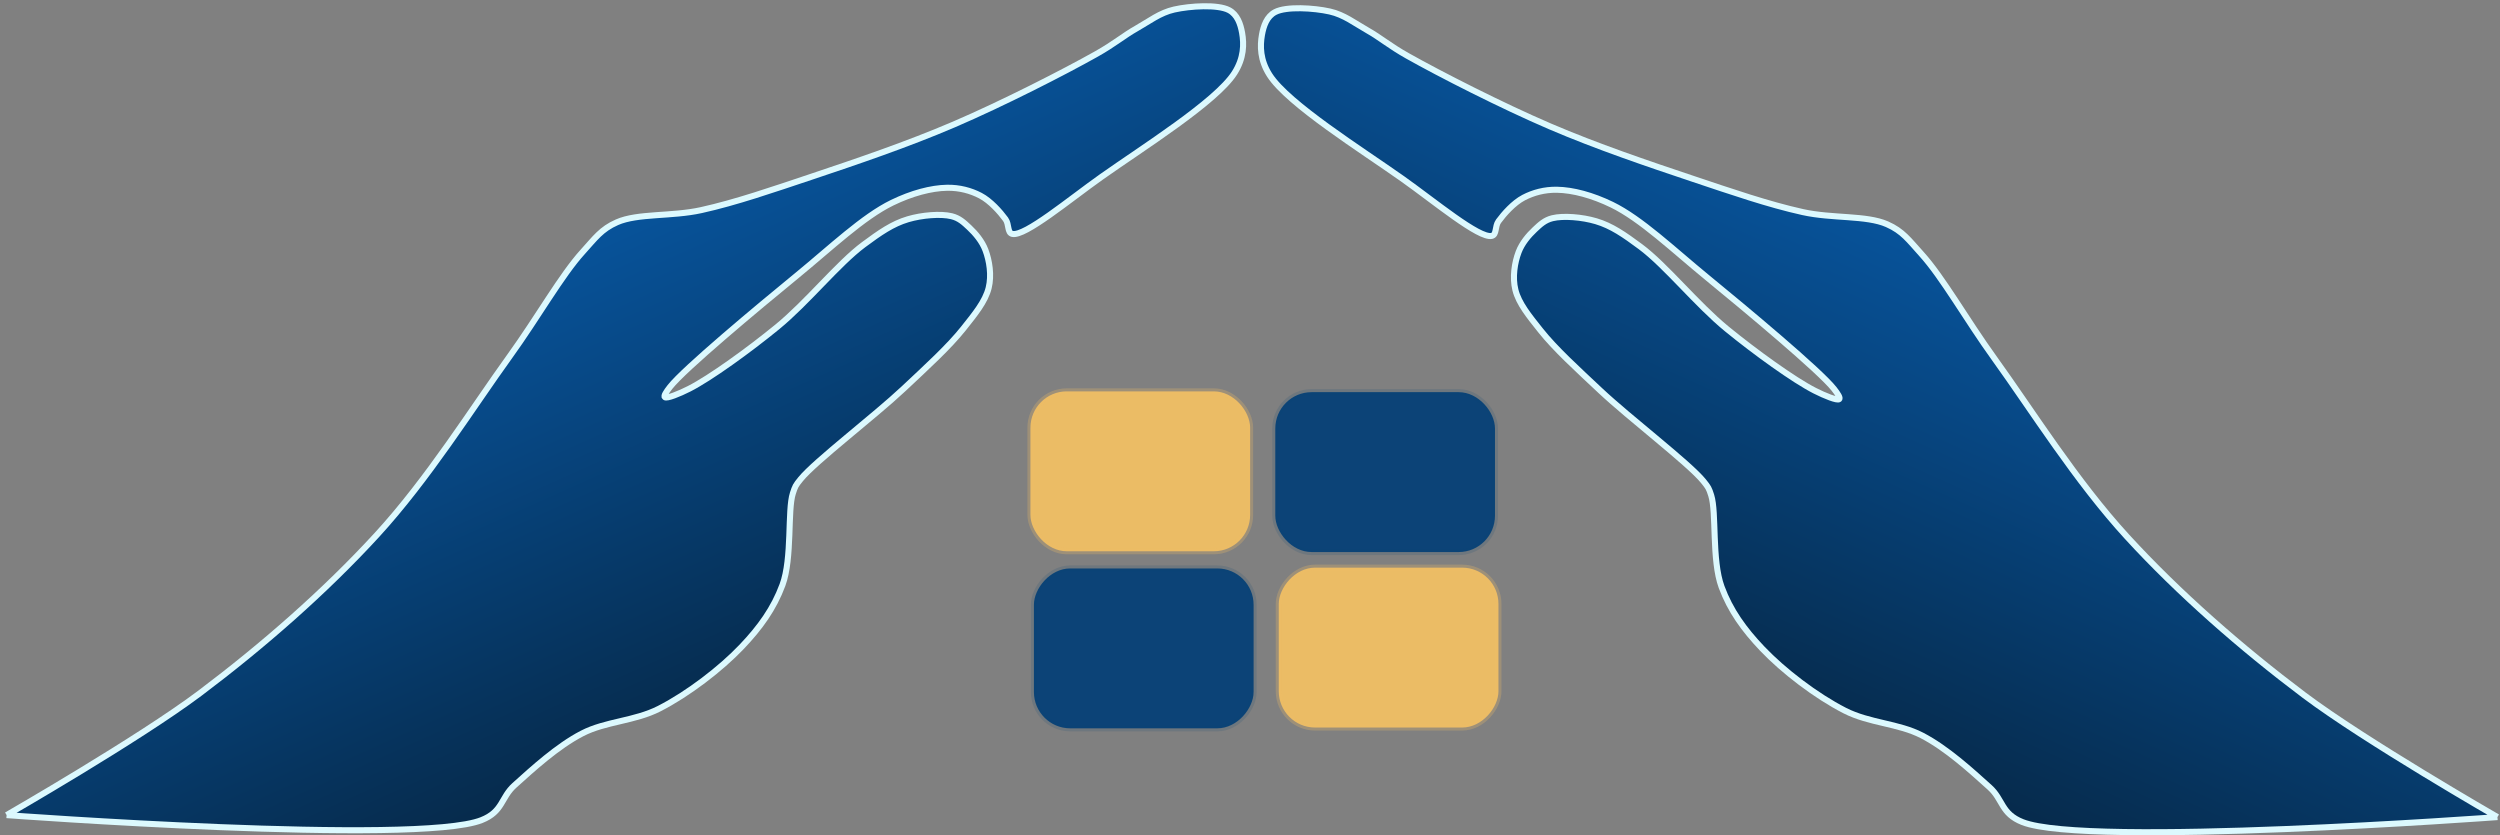 <?xml version="1.0" encoding="utf-8"?>
<svg viewBox="0 0 413 138" xmlns="http://www.w3.org/2000/svg">
  <rect x="0" y="0" width="413" height="138" fill="#808080" stroke="none"/>
  <defs>
    <linearGradient gradientUnits="userSpaceOnUse" x1="178.788" y1="145.714" x2="178.788" y2="335.212" id="gradient-0" gradientTransform="matrix(0.769, -0.345, 0.296, 0.443, -133.584, 50.551)">
      <stop offset="0" style="stop-color: rgba(2, 85, 163, 1)"/>
      <stop offset="1" style="stop-color: rgba(1, 33, 62, 1)"/>
    </linearGradient>
    <linearGradient gradientUnits="userSpaceOnUse" x1="178.788" y1="145.714" x2="178.788" y2="335.212" id="gradient-1" gradientTransform="matrix(0.769, 0.345, 0.296, -0.443, 73.631, 87.965)">
      <stop offset="0" style="stop-color: rgba(2, 85, 163, 1)"/>
      <stop offset="1" style="stop-color: rgba(1, 33, 62, 1)"/>
    </linearGradient>
  </defs>
  <rect style="fill: rgb(12, 67, 119); stroke: rgba(12, 67, 119, 0.15);" x="210.679" y="64.785" width="36.292" height="26.414" rx="6" ry="6"/>
  <path style="stroke: rgb(220, 249, 254); fill-opacity: 0.96; paint-order: stroke; fill-rule: nonzero; fill: url(#gradient-0);" d="M 1.09 134.655 C 1.09 134.655 22.989 122.062 33.026 114.515 C 43.43 106.691 53.706 97.7 62.276 88.356 C 70.729 79.14 78.025 67.438 84.191 58.887 C 88.876 52.391 92.741 45.49 96.273 41.6 C 98.326 39.338 99.33 37.858 101.932 36.714 C 105.342 35.214 110.962 35.792 115.849 34.71 C 121.575 33.442 127.637 31.342 134.047 29.198 C 141.44 26.725 149.87 23.869 157.599 20.555 C 165.579 17.133 175.774 11.931 181.151 8.904 C 184.128 7.228 185.587 5.922 187.807 4.665 C 189.864 3.501 191.624 2.104 193.983 1.573 C 196.62 0.981 201.176 0.699 203.018 1.667 C 204.398 2.391 204.93 3.949 205.191 5.414 C 205.524 7.281 205.513 9.59 203.933 12.066 C 200.897 16.824 188.699 24.454 181.974 29.21 C 176.694 32.945 169.307 39.118 167.232 38.642 C 166.379 38.446 166.737 37.072 166.113 36.218 C 165.231 35.01 163.623 33.185 161.963 32.318 C 160.382 31.493 158.522 30.985 156.469 31.018 C 153.812 31.061 150.597 31.927 147.383 33.489 C 142.578 35.825 137.229 40.944 131.727 45.45 C 125.123 50.857 113.01 60.955 110.689 63.917 C 110.062 64.716 109.599 65.427 109.835 65.617 C 110.163 65.884 112.206 65.059 113.863 64.217 C 117.329 62.457 123.738 57.822 128.391 54.017 C 133.369 49.947 138.487 43.522 142.674 40.418 C 145.35 38.434 147.437 36.978 149.998 36.218 C 152.302 35.534 155.408 35.279 157.202 35.718 C 158.486 36.032 159.249 36.776 160.119 37.59 C 161.157 38.561 162.239 39.851 162.793 41.313 C 163.46 43.074 163.838 45.497 163.328 47.556 C 162.77 49.81 161.058 51.876 159.184 54.237 C 156.73 57.328 153.118 60.603 149.29 64.203 C 144.461 68.743 134.651 76.217 132.271 79.149 C 131.426 80.19 131.355 80.337 130.981 81.497 C 130.074 84.315 130.901 92.204 129.262 96.637 C 127.831 100.509 125.581 103.641 122.528 106.847 C 119.044 110.507 113.666 114.629 108.916 117.058 C 104.824 119.151 100.063 119.149 96.165 121.166 C 92.045 123.298 87.951 127.071 84.988 129.734 C 82.731 131.763 83.118 134.074 79.544 135.485 C 68.925 139.678 1.09 134.655 1.09 134.655 C 1.09 134.655 1.09 134.655 1.09 134.655 C 1.09 134.655 1.09 134.655 1.09 134.655"/>
  <rect style="stroke: rgba(235, 188, 101, 0.28); fill: rgb(235, 188, 101);" x="170.229" y="64.654" width="36.292" height="26.414" rx="6" ry="6"/>
  <rect style="fill: rgb(12, 67, 119); stroke: rgba(12, 67, 119, 0.15);" x="-207.095" y="93.906" width="36.292" height="26.414" rx="6" ry="6" transform="matrix(-1, 0, 0, 1, 0, 0)"/>
  <rect style="stroke: rgba(235, 188, 101, 0.28); fill: rgb(235, 188, 101);" x="-247.545" y="93.775" width="36.292" height="26.414" rx="6" ry="6" transform="matrix(-1, 0, 0, 1, 0, 0)"/>
  <path style="stroke: rgb(220, 249, 254); fill-opacity: 0.96; paint-order: stroke; fill-rule: nonzero; fill: url(#gradient-1);" d="M 208.304 3.861 C 208.304 3.861 230.203 16.454 240.24 24.001 C 250.644 31.825 260.92 40.816 269.49 50.16 C 277.943 59.376 285.239 71.078 291.405 79.629 C 296.09 86.125 299.955 93.026 303.487 96.916 C 305.54 99.178 306.544 100.658 309.146 101.802 C 312.556 103.302 318.176 102.724 323.063 103.806 C 328.789 105.074 334.851 107.174 341.261 109.318 C 348.654 111.791 357.084 114.647 364.813 117.961 C 372.793 121.383 382.988 126.585 388.365 129.612 C 391.342 131.288 392.801 132.594 395.021 133.851 C 397.078 135.015 398.838 136.412 401.197 136.943 C 403.834 137.535 408.39 137.817 410.232 136.849 C 411.612 136.125 412.144 134.567 412.405 133.102 C 412.738 131.235 412.727 128.926 411.147 126.45 C 408.111 121.692 395.913 114.062 389.188 109.306 C 383.908 105.571 376.521 99.398 374.446 99.874 C 373.593 100.07 373.951 101.444 373.327 102.298 C 372.445 103.506 370.837 105.331 369.177 106.198 C 367.596 107.023 365.736 107.531 363.683 107.498 C 361.026 107.455 357.811 106.589 354.597 105.027 C 349.792 102.691 344.443 97.572 338.941 93.066 C 332.337 87.659 320.224 77.561 317.903 74.599 C 317.276 73.8 316.813 73.089 317.049 72.899 C 317.377 72.632 319.42 73.457 321.077 74.299 C 324.543 76.059 330.952 80.694 335.605 84.499 C 340.583 88.569 345.701 94.994 349.888 98.098 C 352.564 100.082 354.651 101.538 357.212 102.298 C 359.516 102.982 362.622 103.237 364.416 102.798 C 365.7 102.484 366.463 101.74 367.333 100.926 C 368.371 99.955 369.453 98.665 370.007 97.203 C 370.674 95.442 371.052 93.019 370.542 90.96 C 369.984 88.706 368.272 86.64 366.398 84.279 C 363.944 81.188 360.332 77.913 356.504 74.313 C 351.675 69.773 341.865 62.299 339.485 59.367 C 338.64 58.326 338.569 58.179 338.195 57.019 C 337.288 54.201 338.115 46.312 336.476 41.879 C 335.045 38.007 332.795 34.875 329.742 31.669 C 326.258 28.009 320.88 23.887 316.13 21.458 C 312.038 19.365 307.277 19.367 303.379 17.35 C 299.259 15.218 295.165 11.445 292.202 8.782 C 289.945 6.753 290.332 4.442 286.758 3.031 C 276.139 -1.162 208.304 3.861 208.304 3.861 C 208.304 3.861 208.304 3.861 208.304 3.861 C 208.304 3.861 208.304 3.861 208.304 3.861" transform="matrix(-1, 0, 0, -1, 620.883, 138.844)"/>
</svg>